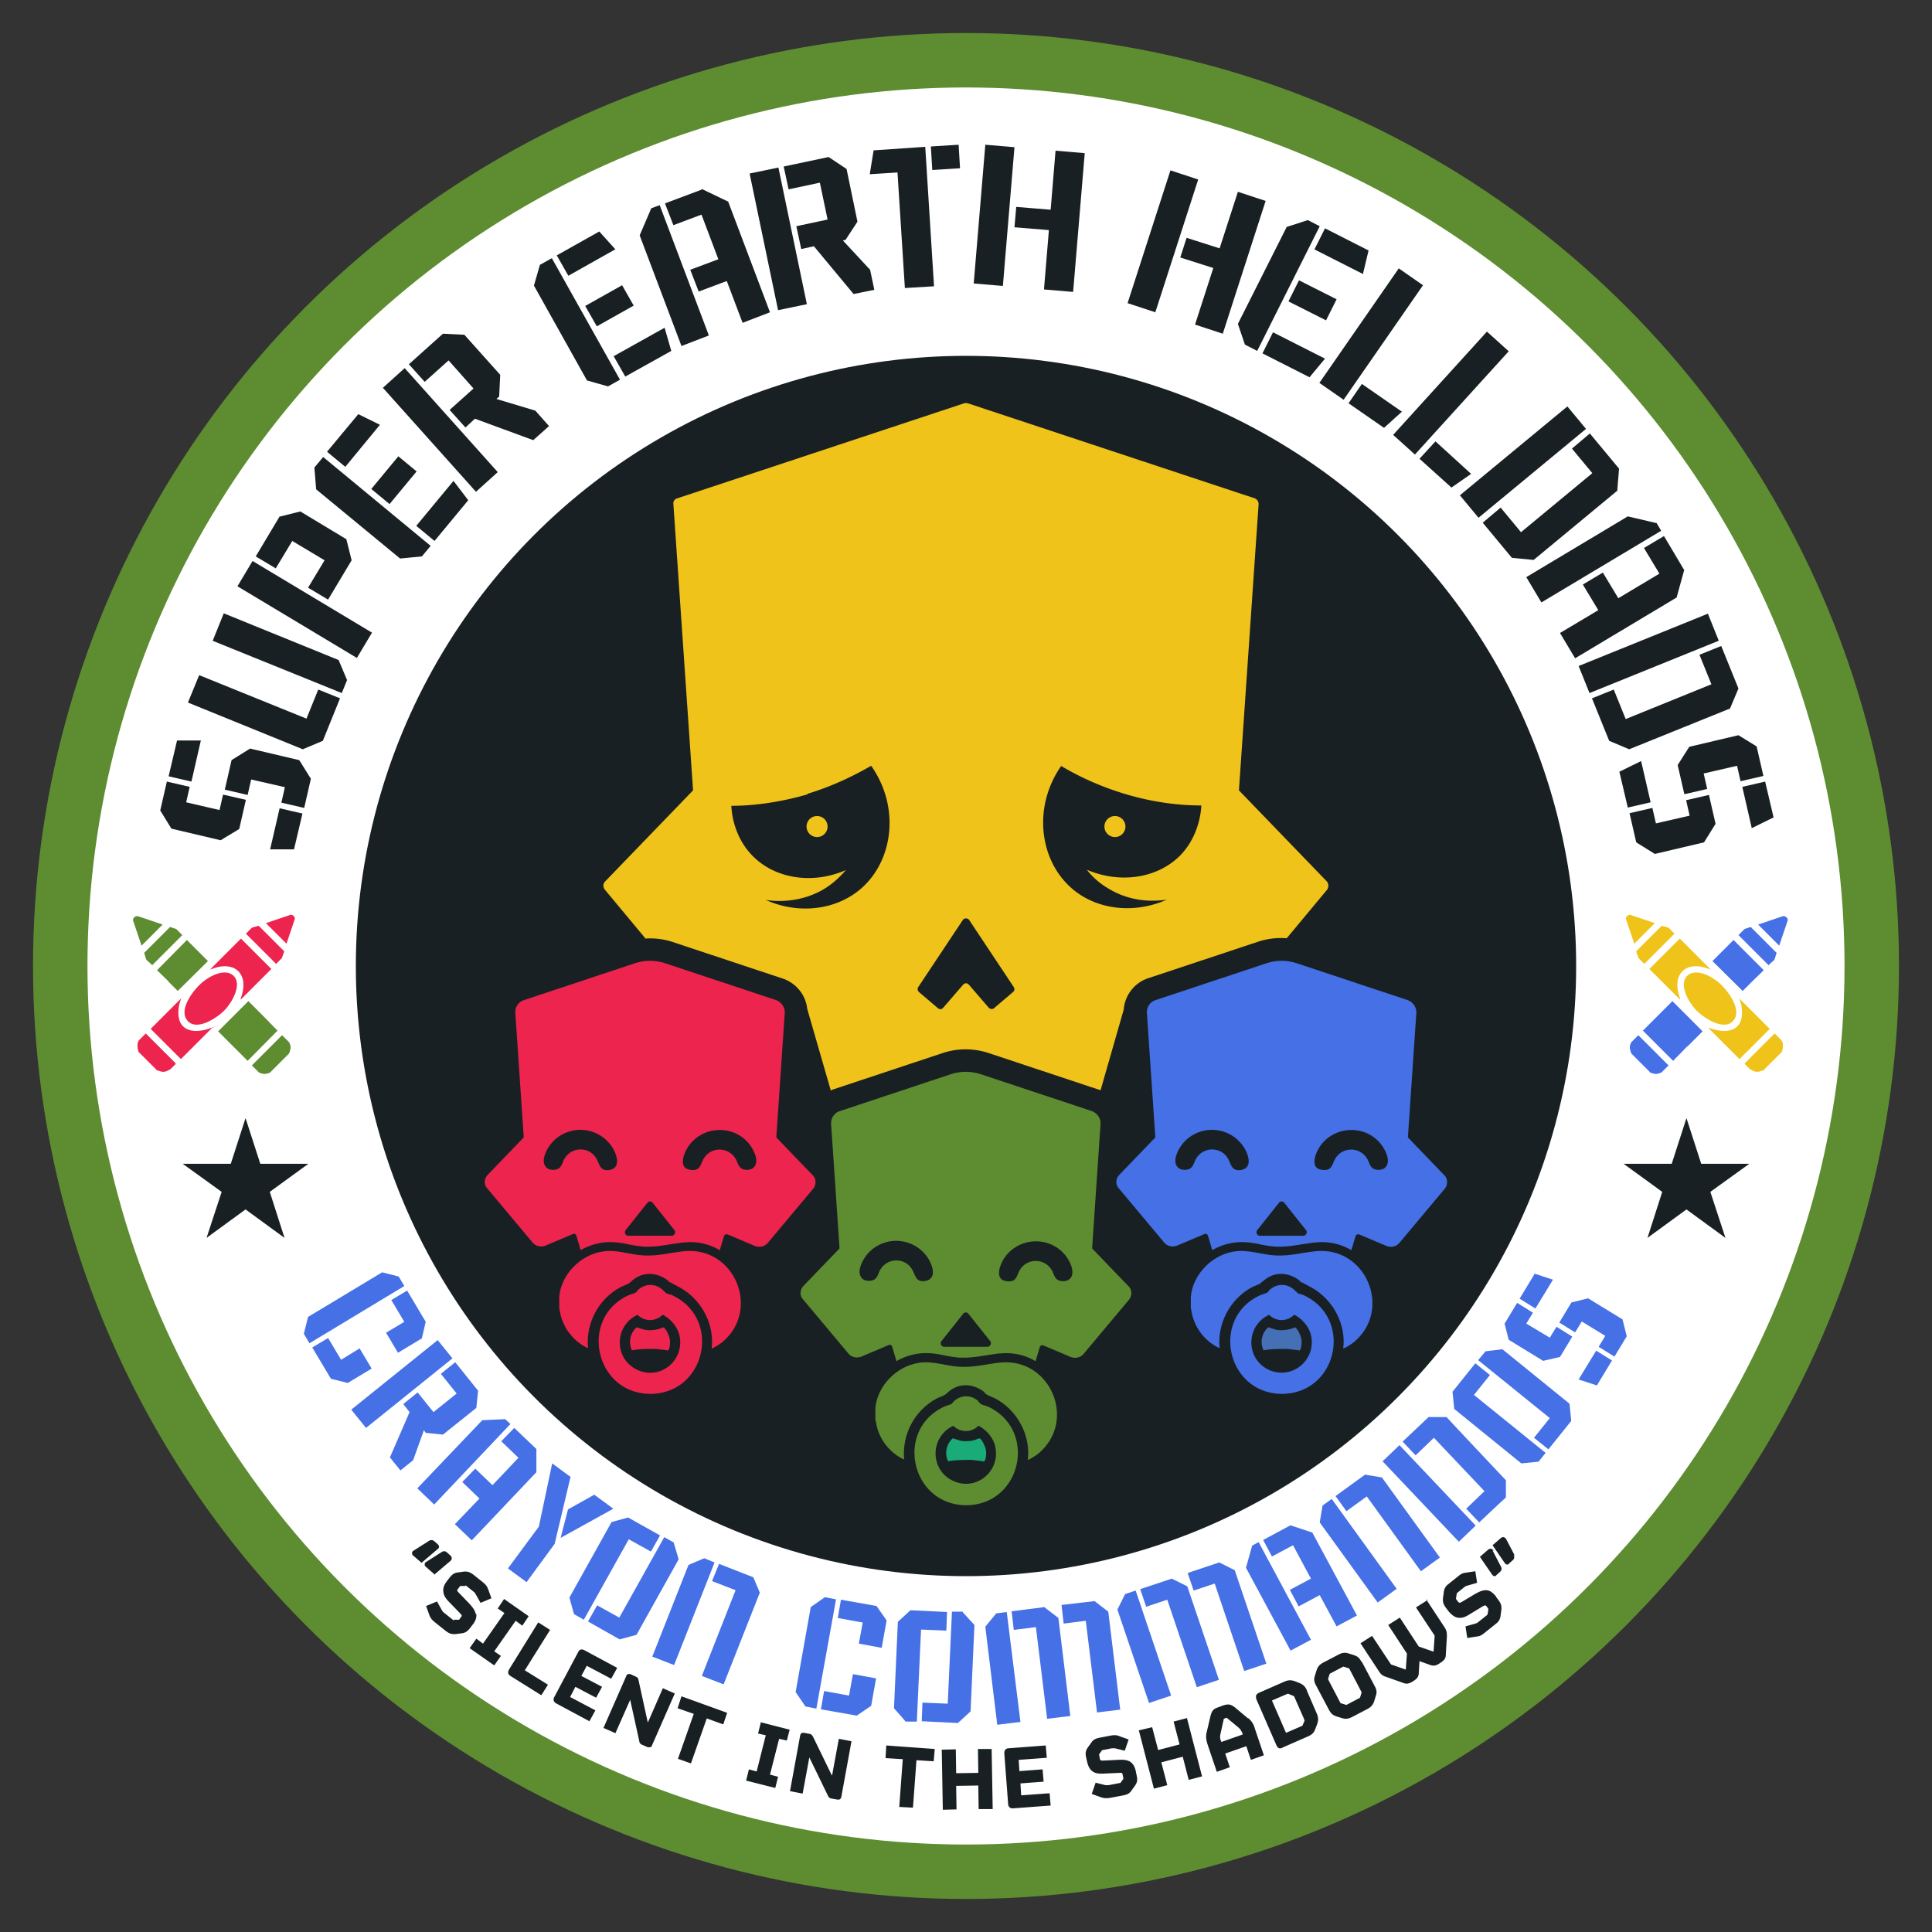 <svg id="Layer_1" xmlns="http://www.w3.org/2000/svg" version="1.1" viewBox="0 0 550 550">
  <rect x="0" y="0" width="550" height="550" fill="#333333" stroke="none"/>
  <defs>
    <style>
      .st1{fill:#192023}.st2{fill:#ed244e}.st4{fill:#5e8c31}.st5{fill:#efc319}.st7{fill:#4570e6}
    </style>
  </defs>
  <circle class="st4" cx="275" cy="275" r="265.6"/>
  <circle cx="275" cy="275" r="250.1" fill="#fff"/>
  <circle class="st1" cx="275" cy="275" r="173.7"/>
  <path class="st1" d="m45.6 230.8 1.9-8.3L54 224l-1 4.4 9.5 2.2 1-4.4 6.5 1.5-1.9 8.3-5.3 3.2-14-3.3-3.2-5.2Zm11.6-20.1-2.7 11.8L48 221l2.4-10.2h6.9Zm8.7 5.7 5.3-3.3 14 3.3 3.3 5.3-1.9 8.3-6.5-1.5 1-4.4-9.6-2.2-1 4.4-6.5-1.5 1.9-8.3Zm11 25.4 2.7-11.7 6.5 1.5-2.4 10.2h-6.9Zm10.3-37.1 3.4-8.4 6.2 2.5-4.9 12.1-5.7 2.4L53.5 200l3.2-7.8 30.6 12.4Zm-26.6-22.4 3.1-7.7 32.7 13.3 2.4 5.7-1.5 3.7-36.8-14.9Zm7-15.4 4.3-7.2 34 20.4-4.3 7.2-34-20.4Zm11.9-19.8 6-1.5 13.1 7.9 1.5 6-6.7 11.2-5.7-3.4 4.7-7.8-9.2-5.5-4.7 7.8-5.7-3.4 6.7-11.2Zm10-14 2.5-3 30.6 25.3-2.5 3-6.2.6L90 139.3l-.5-6.2Zm18.6-12.1-9.8 11.9-5.2-4.3 8.9-10.7 6.1 3Zm10.5 13.2-7.7 9.3-5.2-4.3 7.7-9.3 5.2 4.3Zm-.1 15.5 10.6-12.8 4.2 5.5-9.6 11.6-5.2-4.3Zm-9.5-39.3 6.2-5.6 26.5 29.6-6.2 5.6-26.5-29.6Zm32.4 3.2 11 3.3 3.9 4.4-4.5 4-16.6-6.1-2.7 2.5-4.5-5 6.8-6.1-7.1-8-6.8 6.1-4.5-5 9.7-8.7 6.1.3 10.2 11.4-.3 6.2-.8.7Zm12.3-38.2 3.4-1.9 19.4 34.6-3.4 1.9-6-1.7-15.1-27 1.7-5.9Zm21.6-4.5-13.5 7.6-3.3-5.8 12.1-6.8 4.6 5.1Zm5.1 16.1-10.5 5.9-3.3-5.8 10.5-5.9 3.3 5.8Zm-5.7 14.4 14.5-8.1 1.9 6.6-13.1 7.3-3.3-5.8Zm10.7-42.1 2.4-.9 14 37.1-7.8 3L182.1 67l3.3-7.7Zm14.4-5.5 7.5 3.6 11.9 31.5-7.8 3-4.5-11.9-8 3-2.4-6.2 8-3-4.8-12.7-8 3-2.4-6.2 10.4-3.9Zm13.6-4.4 8.2-1.7 8.1 38.9-8.2 1.7-8.1-38.9Zm26.5 19 7.8 8.4 1.2 5.7-5.9 1.2-11.3-13.6-3.6.8-1.4-6.5 8.9-1.9-2.2-10.5-8.9 1.9-1.4-6.5 12.8-2.7 5.1 3.4 3.1 15-3.4 5.2-1 .2Zm8.8-25.6 14.7-1 2.5 39.7-8.3.5-2.1-32.9-7.9.5 1.1-6.8Zm16.3-1.1 7.9-.5.4 6.7-7.9.5-.4-6.7Zm15.5-.5 8.3.7-3.3 39.5-8.3-.7 3.3-39.5Zm20 1.7 8.3.7-3.3 39.5-8.3-.7 1.4-16.9-9.8-.8.5-5.8 9.8.8 1.4-16.9Zm32.7 5.6 7.9 2.6-12.2 37.8-7.9-2.6 12.2-37.8Zm19.2 6.1 7.9 2.6L348.1 95l-7.9-2.6 5.2-16.1-9.4-3 1.8-5.6 9.4 3 5.2-16.1Zm19.8 8 3.5 1.8-17.8 35.5-3.5-1.8-2-5.9 13.9-27.6 5.9-1.9Zm-9.8 32 14.8 7.5-4.4 5.3-13.4-6.8 3-6Zm15.1-3.4-10.7-5.4 3-6 10.7 5.4-3 6ZM388 78l-13.8-7 3-6 12.4 6.3L388 78Zm10.2-1.6 6.9 4.8-22.6 32.6-6.9-4.8 22.6-32.6Zm-10.5 32.9 11.4 7.9-5.1 4.6-10.1-7 3.8-5.5Zm35.6-14.9 6.2 5.6-26.7 29.4-6.2-5.6 26.7-29.4Zm-14.7 31.2 10.2 9.3-5.6 3.9-9.1-8.2 4.5-4.9Zm37.6-9.9 5.3 6.4-30.6 25.3-5.3-6.4 30.6-25.3Zm14.7 17.8-.5 6.2-23.8 19.7-6.2-.6-8.3-10 5.1-4.3 5.8 7 20.3-16.8-5.8-7 5.1-4.3 8.3 10Zm10.7 15.4 1.3 2.2-34.1 20.4-4.3-7.2 28.9-17.3 8.1 1.9Zm7.9 13.2-2.2 8-28.9 17.3-4.3-7.2 10.9-6.5-4.4-7.3 5.7-3.4 4.4 7.3 11.7-7-4.4-7.3 5.7-3.4 5.7 9.6Zm6.7 12.6 3.1 7.7-36.8 14.9-3.1-7.7 36.8-14.9Zm8.7 21.3-2.4 5.7-28.7 11.6-5.7-2.4-4.9-12.1 6.2-2.5 3.4 8.4 24.4-9.9-3.4-8.4 6.2-2.5 4.9 12.1Zm-27.7 20.7 2.7 11.7-6.5 1.5-2.4-10.2 6.1-3Zm21.2 17.8-3.3 5.3-14 3.3-5.3-3.3-1.9-8.3 6.5-1.5 1 4.4 9.6-2.2-1-4.4 6.5-1.5 1.9 8.3Zm11.7-21.9 1.9 8.3-6.5 1.5-1-4.4-9.5 2.2 1 4.4-6.5 1.5-1.9-8.3 3.3-5.2 14-3.3 5.2 3.2Zm-1.4 23.2L496 224l6.5-1.5 2.4 10.2-6.1 3Z"/>
  <path class="st7" d="m113.5 363.4 1.6 2.7-27 16.3-1.6-2.7 1.2-4.8 21.1-12.7 4.7 1.2Zm-11.1 20.5 3.4 5.7-6.8 4.1-4.8-1.2-5.3-8.9 4.5-2.7 3.7 6.2 5.2-3.2Zm18.8-7.7-1.1 4.8-6.8 4.1-3.4-5.7 5.2-3.1-3.7-6.2 4.5-2.7 5.3 8.9Zm3.4 5.3 4.2 5.2-24.6 19.8-4.2-5.2 24.6-19.8Zm-3.9 25.6-3.1 8.6-3.6 2.9-3-3.7 5.6-12.9-1.8-2.3 4.1-3.3 4.5 5.6 6.6-5.3-4.5-5.6 4.1-3.3 6.5 8.1-.5 4.9-9.5 7.6-4.9-.5-.5-.7Zm23.1-3.1 1.5 1.4-21.7 22.9-4.8-4.6 18.5-19.4 6.6-.3Zm8.9 8.5v6.6l-18.4 19.4-4.8-4.6 7-7.3-4.9-4.7 3.7-3.8 4.9 4.7 7.4-7.8-4.9-4.7 3.7-3.8 6.4 6.1Zm9.7 8-4.5 19-8 10.9-5.3-3.9 8.8-11.9 3.8-18 5.3 3.9Zm6.9 5.1 5.3 3.9-15 8.3 2.1-8.1 7.5-4.2Zm16 16.1-6.3-3.5-12.8 22.9-2.8-1.6-1.3-4.7 12-21.5 4.7-1.3 9.1 5.1-2.6 4.6Zm6.5-2.5 1.4 4.7-12 21.5-4.8 1.3-9-5.1 2.6-4.6 6.3 3.5 12.8-22.9 2.7 1.5Zm11.7 5.4L191.9 474l-6.2-2.4 10.3-26.1 4.5-1.9 2.9 1.2Zm10.9 4.3 1.9 4.5-10.3 26.1-6.2-2.4 9.6-24.4-6.7-2.6 2-4.9 9.7 3.8Zm20.5 5.8 3.1.6-5.6 31.1-3.1-.6-2.8-4.1 4.3-24.2 4-2.8Zm8 21.9 6.5 1.2-1.4 7.8-4.1 2.8-10.2-1.8.9-5.2 7.1 1.3 1.1-6Zm6.7-19.3 2.8 4-1.4 7.8-6.5-1.2 1.1-6-7.1-1.3.9-5.2 10.2 1.8Zm19.8 6.9-7.2-.3-1.2 26.2h-3.2c0-.1-3.3-3.8-3.3-3.8l1.1-24.6 3.6-3.3 10.4.5-.2 5.3Zm4.7-5.2 3.3 3.6-1.1 24.6-3.6 3.3-10.3-.5.2-5.3 7.2.3 1.2-26.2h3.1Zm12.5-.1 3.9 31.3-6.6.8-3.4-27.9 3.1-3.8 3.1-.4Zm10.8-1.3 3.9 3 3.4 27.9-6.6.8-3.2-26.1-6.3.8-.6-5.3 9.4-1.2Zm14.2-1.8 3.9 3 3.4 27.9-6.6.8-3.2-26.1-6.3.8-.6-5.3 9.4-1.1Zm11.7-3 10.1 29.9-6.3 2.1-9-26.6 2.2-4.4 3-1Zm10.3-3.4 4.4 2.2 9 26.6-6.3 2.1-8.4-24.9-6 2-1.7-5 9-3Zm13.5-4.6 4.4 2.2 9 26.6-6.3 2.1-8.4-24.9-6 2-1.7-5 9-3Zm9.4-4.8 1.8-1 14.9 27.8-5.8 3.1-12.7-23.6 1.8-6.4Zm10.8-5.8 6.3 2.1 12.7 23.6-5.8 3.1-4.8-8.9-6 3.2-2.5-4.7 6-3.2-5.1-9.5-6 3.2-2.5-4.7 7.8-4.2Zm11.8-7.5 18.5 25.6-5.4 3.9-16.5-22.8.8-4.8 2.5-1.8Zm9.5-6.9 4.8.8 16.5 22.8-5.4 3.9-15.4-21.3-5.8 4.2-3.1-4.3 8.4-6.1Zm5-3.8 4.8-4.6 21.7 22.9-4.8 4.6-21.7-22.9Zm13.3-12.6h4.9c0 .1 16.9 18 16.9 18v4.9c-.1 0-7.6 7.1-7.6 7.1l-3.7-3.9 5.2-5-14.4-15.2-5.2 5-3.7-3.9 7.5-7.1Zm17.2-11.9-4.5 5.6 20.4 16.5-2 2.5-4.9.5-19.1-15.5-.5-4.9 6.5-8.1 4.1 3.3Zm-1.3-6.8 4.9-.6 19.1 15.5.5 4.9-6.5 8.1-4.1-3.3 4.5-5.6-20.4-16.5 2-2.4Zm5.6-8 3.5-5.8 4.5 2.8-1.9 3.1 6.7 4 1.9-3.1 4.5 2.8-3.5 5.8-4.8 1.1-9.8-6-1.2-4.7Zm13.7-12.4-5 8.2-4.5-2.8 4.3-7.1 5.2 1.7Zm5.2 6.5 4.8-1.2 9.8 6 1.2 4.8-3.5 5.8-4.5-2.8 1.9-3.1-6.7-4.1-1.9 3.1-4.5-2.8 3.5-5.8Zm2.1 21.9 5-8.2 4.5 2.8-4.3 7.1-5.2-1.7Z"/>
  <path class="st1" d="M125 440.4c0-.2-.1-.5-.3-.7l-1-.9c-.5-.4-.9-.5-1.5-.2l-4.4 2.8c-.4.2-.5.5-.5.7 0 .3.1.6.4.8l2.3 2 4.7-4c.2-.2.3-.4.3-.7Zm-1.4 7.9 4.7-4c.2-.2.3-.4.3-.7 0-.2-.1-.5-.3-.7l-1-.9c-.3-.3-.8-.6-1.5-.2l-4.4 2.8c-.4.2-.5.5-.5.7 0 .2 0 .5.4.8l2.3 2Zm11.8 11.1c-.2-1-.8-1.8-1.9-3l-2.9-3c-.6-.6-.5-.7-.2-1.1l.6-.8h1.5c0-.2.1-.2.3 0l2 1.6c.3.2.4.4.6.7l1.4 2.5 3.1-1.3-.9-2.5c-.4-1-.7-1.4-1.7-2.2l-2.5-2c-.8-.6-1.5-1-2.7-.9l-1.4.2c-1.2.1-1.8.4-2.7 1.5l-.6.8c-.9 1.1-1.3 2.1-1.2 3 0 1 .5 2 1.7 3.2l3.1 3.2c.6.6.5.7.2 1.1l-.5.7h-1.5c0 .2-.1.2-.3 0l-2.5-2c-.3-.2-.4-.4-.6-.7l-1.4-2.5-3.1 1.3.9 2.5c.4 1 .7 1.4 1.7 2.2l3 2.4c.7.5 1.3.9 2.3.9h.5l1.4-.2c1.2-.1 1.8-.4 2.7-1.5l.6-.8c1-1.2 1.3-2.2 1.2-3.2Zm11.4 2 1.9 1.4 1.8-2.7-7-4.9-1.8 2.7 1.9 1.3-6.1 8.7-1.9-1.4-1.9 2.7 7 4.9 1.9-2.7-1.9-1.3 6.1-8.7zm6.4.5-8.3 13.4c-.2.4-.3.7-.2 1 0 .3.3.6.6.8l8.8 5.5 1.9-3-6.6-4.1 7.2-11.5-3.3-2.1Zm13.8 12.3 7 3.7 1.7-3.1-9.3-5c-.4-.2-.7-.3-1-.2-.3 0-.6.3-.8.7l-6.8 12.8c-.4.7-.2 1.4.5 1.8l9.5 5.1 1.7-3.1-7.2-3.8 1.5-2.9 5.9 3.1 1.7-3.1-5.9-3.1 1.5-2.8Zm17.4 16.1-2.6-11.9c-.1-.6-.3-.9-.8-1.1l-1.5-.7c-.3-.1-.6 0-.7 0-.2 0-.4.2-.5.5l-6.5 14.8 3.4 1.5 4.2-9.5 2.6 11.8c0 .4.3.8.8 1l1.6.7h.7c.2 0 .4-.2.5-.5l6.5-14.8-3.4-1.5-4.2 9.6Zm8.5-4 4.6 1.6-4.5 12.8 3.7 1.3 4.5-12.8 4.7 1.7 1.1-3.3-13-4.7-1.1 3.4zm22.9 7.2 2.2.5-2.6 10.3-2.2-.6-.8 3.2 8.3 2.1.8-3.2-2.3-.6 2.6-10.2 2.2.5.8-3.1-8.2-2.1-.8 3.2zm21 11.9-5.3-10.9c-.3-.5-.5-.8-1-.9l-1.6-.3c-.3 0-.6 0-.7.1-.1 0-.3.3-.4.6l-2.9 15.9 3.6.7 1.9-10.3 5.3 10.9c.2.4.4.7 1 .8l1.7.3h.2c.2 0 .4 0 .5-.1.1 0 .3-.3.4-.6l2.9-15.9-3.6-.7-1.9 10.3Zm15.3-4.9 4.9.3-1 13.6 3.9.2 1-13.5 4.9.3.3-3.5-13.8-1-.2 3.6zm26.3-2.6.1 6.8-6.3.1-.1-6.8-4 .1.3 17.1 3.9-.1-.1-6.7 6.3-.1.1 6.7h4l-.3-17.1h-3.9zm12.3 13.1-.2-3.3 6.6-.5-.3-3.5-6.6.5-.2-3.2 8-.6-.3-3.5-10.6.8c-.4 0-.7.2-.9.4-.2.2-.3.6-.3 1l1.1 14.5c0 .4.2.7.4.9.2.2.5.3.8.3h.2l10.7-.8-.3-3.5-8.1.6Zm32.7-6.5c-.3-1.5-.8-2.4-1.7-3-.9-.5-1.9-.6-3.5-.5l-4.1.2c-.8 0-.9 0-1-.6l-.2-1v-.2l.8-1.1s0-.1.3-.1l2.5-.5h.9l2.8.7 1.1-3.2-2.5-.9c-1-.4-1.5-.4-2.7-.2l-3.1.6c-1 .2-1.8.5-2.4 1.5l-.8 1.1c-.7 1-.9 1.6-.6 3l.2.9c.3 1.4.7 2.3 1.4 2.9.8.7 1.8.9 3.5.8l4.4-.2c.8 0 .8 0 .9.6l.2.9v.2l-.8 1.1s0 .1-.3.1l-3.1.6h-.9l-2.8-.7-1.1 3.2 2.5.9c.6.2 1 .3 1.5.3s.8 0 1.3-.1l3.7-.7c1-.2 1.8-.5 2.4-1.5l.8-1.1c.7-1 .9-1.6.6-3l-.2-.9Zm10.7-14.4 1.7 6.5-6.1 1.6-1.7-6.5-3.8.9 4.3 16.6 3.8-1-1.7-6.5 6.1-1.6 1.7 6.6 3.8-1-4.3-16.6-3.8 1zm21.2-.9-3.7-3.1c-1.2-.9-1.8-1.1-3.4-.6l-1.3.5c-1.6.5-1.9 1.1-2.3 2.5l-1.1 4.7c-.3 1.3-.1 2.2.3 3.5l2.6 7.7 3.7-1.3-1.3-3.9 6-2.1 1.3 3.9 3.7-1.3-2.6-7.7a5.3 5.3 0 0 0-1.9-2.9Zm-1.6 4.6-6 2.1-.2-.5c-.2-.6-.2-1-.1-1.6l1-4.5.8-.3 3.5 2.9c.4.4.6.7.9 1.3l.2.5Zm18.4-12.5c-.6-1.3-1.1-1.7-2.2-2.2l-1.3-.5c-1.1-.4-2-.3-2.9.1l-7.3 3.2c-.4.2-.6.4-.8.7-.1.3 0 .6 0 1l5.8 13.3c.2.4.4.6.7.8h.4c.2 0 .4 0 .6-.2l7.3-3.2c.9-.4 1.6-.9 2-2l.5-1.3c.4-1.1.5-1.8 0-3.1l-2.9-6.7Zm-.7 8.5-.6 1.4s0 .1-.3.2l-4.4 1.9-4-9.2 4.4-1.9h.3l1.4.6c.1 0 .1 0 .2.1l2.9 6.6v.2Zm16.2-16.7c-.7-1.3-1.2-1.6-2.4-2l-1.3-.4c-1.2-.4-2-.1-2.8.3l-4.4 2.3c-.9.5-1.5 1-1.9 2.2l-.4 1.3c-.4 1.2-.4 1.8.3 3.1l3.6 6.8c.7 1.3 1.2 1.6 2.4 2l1.3.4c.4.1.7.2 1.1.2.6 0 1.2-.2 1.8-.5l4.4-2.3c.9-.5 1.5-1 1.9-2.2l.4-1.3c.4-1.2.4-1.8-.3-3.1l-3.6-6.8Zm0 8.8-.4 1.3s0 .1-.2.2l-3.6 1.9c-.2.1-.2 0-.3 0l-1.3-.4c-.1 0-.1 0-.2-.1l-3.5-6.7v-.2l.4-1.3s0-.1.2-.2l3.6-1.9c.2-.1.3 0 .3 0l1.3.4c.1 0 .1 0 .2.1l3.5 6.7v.2Zm18.8-26.4-3.3 2.1 5.3 8v.4l-.3 4.2-4-1.4c-.2 0-.2-.1-.3-.2l-5.3-8.1-3.3 2.1 5.3 8.1v.4l-.3 4.2-4-1.4c-.2 0-.2-.1-.3-.2l-5.3-8-3.3 2.1 5.2 7.9c.7 1.1 1.2 1.4 2.2 1.7l4.8 1.7c.3.1.6.2.9.2.5 0 1-.2 1.6-.5l.6-.4c.9-.6 1.3-1.2 1.3-2.2l.2-3.3 3.1 1.1c.9.3 1.6.2 2.5-.4l.6-.4c.9-.6 1.3-1.2 1.3-2.2l.3-5.1c0-1.1 0-1.6-.7-2.7l-5.2-7.9Zm19.5-1c-1-1.2-1.8-1.8-2.9-1.8-1 0-1.9.4-3.3 1.2l-3.5 2.1c-.7.4-.8.3-1.1 0l-.6-.8v-.2l.2-1.3s0-.1.2-.3l2-1.6c.3-.2.4-.3.8-.4l2.8-.8-.5-3.3-2.6.4c-1.1.1-1.5.4-2.5 1.2l-2.5 2c-.8.6-1.3 1.3-1.4 2.5l-.2 1.4c-.1 1.2 0 1.8.9 3l.6.8c.9 1.1 1.7 1.7 2.6 1.9 1 .2 2 0 3.4-.9l3.8-2.3c.7-.4.8-.3 1.1 0l.5.7v.2l-.2 1.3s0 .1-.2.3l-2.5 2c-.3.2-.4.3-.8.4l-2.8.8.5 3.3 2.6-.4c1.1-.1 1.5-.4 2.5-1.2l3-2.4c.8-.6 1.3-1.3 1.4-2.5l.2-1.4c.1-1.2 0-1.8-.9-3l-.6-.8Zm5.3-11.7-2.4-4.6c-.2-.4-.5-.5-.7-.6-.3 0-.6 0-.9.3l-2.3 2 3.5 5.1c.2.2.4.4.6.4.2 0 .4 0 .6-.3l1-.9c.5-.4.6-.9.3-1.5Zm-6-1.3c-.2-.4-.5-.5-.7-.6-.3 0-.6 0-.9.3l-2.3 2 3.5 5.1c.2.2.4.4.6.4.2 0 .4 0 .6-.3l1-.9c.3-.3.7-.7.3-1.5l-2.4-4.6Z"/>
  <path class="st5" d="M183.5 267.2c2.6-.2 5.3.1 7.8.9l31.6 10.5c3.8 1.3 6.5 4.7 6.9 8.6l6.7 23.2c.2 0 .3-.1.5-.2l31.6-10.5c4.1-1.3 8.5-1.3 12.6 0l31.6 10.5c.2 0 .3.1.5.2l6.6-23c.3-4 3-7.6 6.9-8.9l31.6-10.5c2.5-.8 5.2-1.1 7.9-.9l11.4-13.7c.6-.7.6-1.8 0-2.5l-25-25.9 5.6-81.5c0-.7-.4-1.3-1-1.6l-81.5-27c-.5-.2-1.1-.2-1.6 0l-81.5 27c-.7.2-1.1.9-1 1.6l5.6 81.5-25 25.9c-.7.7-.7 1.7 0 2.5l11.4 13.7ZM302 218c4.5 2.7 10.6 5.7 18.2 8 8.6 2.6 16.2 3.3 21.8 3.3-.1 2.2-.9 9.2-6.3 14.5-6.5 6.3-16.9 7.8-26.3 3.8 1.3 1.7 3.4 3.8 6.4 5.5 6.9 4.1 13.8 3.4 16.4 3-9.4 4.2-20.2 2.9-27.2-3.3-9.2-8.1-11-23.3-2.8-34.9Zm-40.6 63 12.7-19.1c.4-.6 1.4-.6 1.8 0l12.7 19.1c.3.5.2 1.1-.2 1.4L283 287c-.5.4-1.1.3-1.5-.1l-5.7-6.6c-.4-.5-1.2-.5-1.6 0l-5.7 6.6a1 1 0 0 1-1.5.1l-5.4-4.6c-.4-.4-.5-1-.2-1.4Zm-31.6-55c7.6-2.3 13.7-5.4 18.2-8 8.2 11.6 6.4 26.8-2.8 34.9-7.1 6.2-17.8 7.5-27.2 3.3 2.5.4 9.5 1 16.4-3 3-1.8 5-3.9 6.4-5.5-9.4 4.1-19.9 2.5-26.3-3.8-5.5-5.4-6.2-12.3-6.3-14.5 5.6 0 13.2-.8 21.8-3.3Z"/>
  <path class="st7" d="m411.1 334.5-10.3-10.7 2.4-35.4c.1-1.6-.9-3.1-2.5-3.7l-31.6-10.5c-2.8-.9-5.7-.9-8.5 0L329 284.7c-1.6.5-2.6 2-2.5 3.7l2.4 35.4-10.3 10.7c-1 1.1-1.1 2.7-.1 3.8l12.9 15.4c.9 1.1 2.4 1.4 3.7.9l7.8-3.3c.4-.2.8 0 1 .5l1.2 4.1a16.82 16.82 0 0 1 8.3-2.3c2 0 3.8.3 5.6.7 1.5.3 2.8.5 4.2.6h1.1c2.1 0 4-.3 5.9-.6 1.3-.2 2.6-.4 4.1-.6.6 0 1.3-.1 1.9-.1 3.1 0 6 .8 8.5 2.3l1.2-4c.1-.4.6-.6 1-.5l7.8 3.3c1.3.5 2.8.2 3.7-.9l12.9-15.4c.9-1.1.9-2.8-.1-3.8Zm-58-1.4c-2.6.3-2.6-1.8-3.6-3.4-2-3.3-6.8-3.3-8.9 0-.7 1-.8 2.6-2.1 3.1-.9.4-2.4.3-3.1-.4-2-1.8.2-5.7 1.7-7.3a10.8 10.8 0 0 1 17 1.5c1.4 2.2 2.6 6-1 6.5Zm18 18.7h-12.4c-.8 0-1.3-.9-.8-1.6l6.2-7.8c.4-.5 1.1-.5 1.5 0l6.2 7.8c.5.6 0 1.6-.8 1.6Zm23.2-19.4c-.7.7-2.2.8-3.1.4-1.3-.5-1.4-2.1-2.1-3.1a5.28 5.28 0 0 0-8.9 0c-1.1 1.8-.9 3.8-4 3.3-3.3-.5-1.8-4.5-.6-6.4 3.8-5.9 12.3-6.6 17-1.5 1.5 1.6 3.7 5.5 1.7 7.3Z"/>
  <g id="_x33_sZlZK.tif">
    <path class="st7" d="M339 369.1c.6-6.3 6-11.8 12.2-12.8 4.2-.7 7.8.9 11.9 1.1 4.3.2 7.4-.8 11.4-1.2 14.4-1.5 22 16.7 10.9 25.9-.9.7-1.9 1.3-2.9 1.8-.2 0 0-1 0-1.2.3-6.6-3.4-13-9.2-16.2s-1.9-.8-2.6-1.2-.5-.6-.8-.8c-2.9-2.2-6.7-2.6-9.7-.3s-.9.9-1.3 1.1c-.6.4-1.8.8-2.6 1.2-6.2 3.4-9.8 10.3-9.1 17.3-4-1.8-7-5.6-7.9-9.9 0-.4-.3-1.2-.3-1.6V369Z"/>
    <path class="st7" d="M365.4 396.8h-1c-15.4-.6-19.7-21.7-5.6-28.1.5-.2 1.5-.5 1.9-.7s.6-.8 1-1c1.9-1.6 4.6-1.6 6.5 0s.7.9 1 1c.4.3 1.4.5 1.9.7 14.1 6.5 9.8 27.5-5.6 28.1Zm-4.1-22.5c-6.7 3.1-6.8 12.6 0 15.7 6.7 3 13.8-3.2 11.8-10.3-.7-2.3-2.5-4.3-4.6-5.4-.4.2-.7.6-1.1.8a5 5 0 0 1-6.1-.8Z"/>
    <path d="M361.1 377.9c.2 0 1.6.5 2 .6 1.3.3 2.7.2 4-.1s1.4-.6 1.6-.5c.8.4 1.7 2.6 1.8 3.5s0 2.5-.5 3-.1.1-.2 0l-3.4-.4c-2.3 0-4.5 0-6.7.4a5.55 5.55 0 0 1 1.4-6.6Z" fill="#4670b6"/>
  </g>
  <path class="st2" d="M231.3 334.5 221 323.8l2.4-35.4c.1-1.6-.9-3.1-2.5-3.7l-31.6-10.5c-2.8-.9-5.7-.9-8.5 0l-31.6 10.5c-1.6.5-2.6 2-2.5 3.7l2.4 35.4-10.3 10.7c-1 1.1-1.1 2.7-.1 3.8l12.9 15.4c.9 1.1 2.4 1.4 3.7.9l7.8-3.3c.4-.2.8 0 1 .5l1.2 4.1a16.82 16.82 0 0 1 8.3-2.3c2 0 3.8.3 5.6.7 1.5.3 2.8.5 4.2.6h1.1c2.1 0 4-.3 5.9-.6 1.3-.2 2.6-.4 4.1-.6.6 0 1.3-.1 1.9-.1 3.1 0 6 .8 8.5 2.3l1.2-4c.1-.4.6-.6 1-.5l7.8 3.3c1.3.5 2.8.2 3.7-.9l12.9-15.4c.9-1.1.9-2.8-.1-3.8Zm-58-1.4c-2.6.3-2.6-1.8-3.6-3.4-2-3.3-6.8-3.3-8.9 0-.7 1-.8 2.6-2.1 3.1-.9.4-2.4.3-3.1-.4-2-1.8.2-5.7 1.7-7.3a10.8 10.8 0 0 1 17 1.5c1.4 2.2 2.6 6-1 6.5Zm18 18.7h-12.4c-.8 0-1.3-.9-.8-1.6l6.2-7.8c.4-.5 1.1-.5 1.5 0l6.2 7.8c.5.6 0 1.6-.8 1.6Zm23.2-19.4c-.7.7-2.2.8-3.1.4-1.3-.5-1.4-2.1-2.1-3.1a5.28 5.28 0 0 0-8.9 0c-1.1 1.8-.9 3.8-4 3.3-3.3-.5-1.8-4.5-.6-6.4 3.8-5.9 12.3-6.6 17-1.5 1.5 1.6 3.7 5.5 1.7 7.3Z"/>
  <g id="_x33_sZlZK.tif1" data-name="_x33_sZlZK.tif">
    <path class="st2" d="M159.2 369.1c.6-6.3 6-11.8 12.2-12.8 4.2-.7 7.8.9 11.9 1.1 4.3.2 7.4-.8 11.4-1.2 14.4-1.5 22 16.7 10.9 25.9-.9.7-1.9 1.3-2.9 1.8-.2 0 0-1 0-1.2.3-6.6-3.4-13-9.2-16.2s-1.9-.8-2.6-1.2-.5-.6-.8-.8c-2.9-2.2-6.7-2.6-9.7-.3-.5.3-.9.9-1.3 1.1-.6.4-1.8.8-2.6 1.2-6.2 3.4-9.8 10.3-9.1 17.3-4-1.8-7-5.6-7.9-9.9 0-.4-.3-1.2-.3-1.6V369Z"/>
    <path class="st2" d="M185.6 396.8h-1c-15.4-.6-19.7-21.7-5.6-28.1.5-.2 1.5-.5 1.9-.7s.6-.8 1-1c1.9-1.6 4.6-1.6 6.5 0s.7.9 1 1c.4.3 1.4.5 1.9.7 14.1 6.5 9.8 27.5-5.6 28.1Zm-4.1-22.5c-6.7 3.1-6.8 12.6 0 15.7s13.8-3.2 11.8-10.3c-.7-2.3-2.5-4.3-4.6-5.4-.4.2-.7.6-1.1.8a5 5 0 0 1-6.1-.8Z"/>
    <path class="st2" d="M181.3 377.9c.2 0 1.6.5 2 .6 1.3.3 2.7.2 4-.1s1.4-.6 1.6-.5c.8.4 1.7 2.6 1.8 3.5s0 2.5-.5 3-.1.1-.2 0l-3.4-.4c-2.3 0-4.5 0-6.7.4a5.55 5.55 0 0 1 1.4-6.6Z"/>
  </g>
  <path class="st4" d="m321.2 366.1-10.3-10.7 2.4-35.4c.1-1.6-.9-3.1-2.5-3.7l-31.6-10.5c-2.8-.9-5.7-.9-8.5 0l-31.6 10.5c-1.6.5-2.6 2-2.5 3.7l2.4 35.4-10.3 10.7c-1 1.1-1.1 2.7-.1 3.8l12.9 15.4c.9 1.1 2.4 1.4 3.7.9l7.8-3.3c.4-.2.8 0 1 .5l1.2 4.1a16.82 16.82 0 0 1 8.3-2.3c2 0 3.8.3 5.6.7 1.5.3 2.8.5 4.2.6h1.1c2.1 0 4-.3 5.9-.6 1.3-.2 2.6-.4 4.1-.6.6 0 1.3-.1 1.9-.1 3.1 0 6 .8 8.5 2.3l1.2-4c.1-.4.6-.6 1-.5l7.8 3.3c1.3.5 2.8.2 3.7-.9l12.9-15.4c.9-1.1.9-2.8-.1-3.8Zm-58-1.4c-2.6.3-2.6-1.8-3.6-3.4-2-3.3-6.8-3.3-8.9 0-.7 1-.8 2.6-2.1 3.1-.9.4-2.4.3-3.1-.4-2-1.8.2-5.7 1.7-7.3a10.8 10.8 0 0 1 17 1.5c1.4 2.2 2.6 6-1 6.5Zm18 18.7h-12.4c-.8 0-1.3-.9-.8-1.6l6.2-7.8c.4-.5 1.1-.5 1.5 0l6.2 7.8c.5.6 0 1.6-.8 1.6Zm23.3-19.3c-.7.7-2.2.8-3.1.4-1.3-.5-1.4-2.1-2.1-3.1a5.28 5.28 0 0 0-8.9 0c-1.1 1.8-.9 3.8-4 3.3-3.3-.5-1.8-4.5-.6-6.4 3.8-5.9 12.3-6.6 17-1.5 1.5 1.6 3.7 5.5 1.7 7.3Z"/>
  <g id="_x33_sZlZK.tif2" data-name="_x33_sZlZK.tif">
    <path class="st4" d="M249.2 400.8c.6-6.3 6-11.8 12.2-12.8 4.2-.7 7.8.9 11.9 1.1 4.3.2 7.4-.8 11.4-1.2 14.4-1.5 22 16.7 10.9 25.9-.9.7-1.9 1.3-2.9 1.8-.2 0 0-1 0-1.2.3-6.6-3.4-13-9.2-16.2-.8-.4-1.9-.8-2.6-1.2s-.5-.6-.8-.8c-2.9-2.2-6.7-2.6-9.7-.3-.5.3-.9.9-1.3 1.1-.6.4-1.8.8-2.6 1.2-6.2 3.4-9.8 10.3-9.1 17.3-4-1.8-7-5.6-7.9-9.9 0-.4-.3-1.2-.3-1.6v-3.3Z"/>
    <path class="st4" d="M275.5 428.5h-1c-15.4-.6-19.7-21.7-5.6-28.1.5-.2 1.5-.5 1.9-.7s.6-.8 1-1a5 5 0 0 1 6.5 0c.3.3.7.9 1 1 .4.3 1.4.5 1.9.7 14.1 6.5 9.8 27.5-5.6 28.1Zm-4.1-22.6c-6.7 3.1-6.8 12.6 0 15.7s13.8-3.2 11.8-10.3c-.7-2.3-2.5-4.3-4.6-5.4-.4.2-.7.6-1.1.8a5 5 0 0 1-6.1-.8Z"/>
    <path d="M271.3 409.5c.2 0 1.6.5 2 .6 1.3.3 2.7.2 4-.1.4-.1 1.4-.6 1.6-.5.8.4 1.7 2.6 1.8 3.5s0 2.5-.5 3-.1.1-.2 0l-3.4-.4c-2.3 0-4.5 0-6.7.4a5.55 5.55 0 0 1 1.4-6.6Z" fill="#19ab78"/>
  </g>
  <circle class="st5" cx="232.6" cy="235.3" r="3"/>
  <circle class="st5" cx="317.4" cy="235.3" r="3"/>
  <path class="st4" d="M77 305.3c-.8.3-1.6.6-2.5.3s-.8-.3-.8-.3l-2-2 8.6-8.6 2 2s.3.6.3.7c.3.9 0 1.7-.3 2.5l-5.3 5.3ZM41.6 273c-.2-.3-.3-1.3-.6-1.7l7.4-7.4c.3.1 1.7.5 1.8.6l1.7 1.7-8.6 8.6c-.4-.6-1.4-1.2-1.7-1.7Zm4.7-9.8-6 6-2.4-7.1c-.2-.7.6-1.4 1.3-1.3l7.1 2.4Z" id="rZhpmU.tif"/>
  <path class="st4" d="m50.6 282.1 8.6-8.5-2.7-2.7-3.3-3.3-8.5 8.6 3.3 3.2h-.1l2.7 2.7zm24.4 7.2-4.3-4.3-8.6 8.6 4.3 4.3 4.1 4.1 8.5-8.6-4-4.1z"/>
  <path class="st2" d="m44.9 304.9-5.4-5.4c-.4-.8-.6-2.7.1-3.4l1.9-1.9 8.5 8.5v.2l-1.5 1.5-1 .5c-.9.4-1.7.2-2.6-.2Zm21.5-27.2c2.7 2.5-.4 7.7-2.3 9.7-2.1 2.3-8.5 6.6-11 2.8-2.1-3.1 2-8.4 4.3-10.4s6.6-4.2 9-2.1Z"/>
  <path class="st2" d="M51.6 284.1 51 286c-1.3 6.8 3 8.8 8.9 6.7s.2-.1.4 0l-8.7 8.7h-.2l-8.5-8.5 8.8-8.8Zm25.7-8.3-8.8 8.8c0-.5.3-1 .4-1.5 1.6-5.5-1.6-9.2-7.3-7.7l-1.8.6 8.8-8.8 8.6 8.6Zm1.3-1.4-8.6-8.6 1.7-1.7s1.8-.6 2-.5l7 7s.2.2.2.3-.7 1.9-.7 1.9l-1.5 1.5Zm3-5.7-5.9-5.9 7.1-2.4c.6 0 1.3.7 1.1 1.3l-2.4 7.1Z"/>
  <path class="st7" d="M469.7 305.3c.8.3 1.6.6 2.5.3s.8-.3.8-.3l2-2-8.6-8.6-2 2s-.3.6-.3.7c-.3.9 0 1.7.3 2.5l5.3 5.3Zm35.5-32.3c.2-.3.3-1.3.6-1.7l-7.4-7.4c-.3.1-1.7.5-1.8.6l-1.7 1.7 8.6 8.6c.4-.6 1.4-1.2 1.7-1.7Zm-4.7-9.8 6 6 2.4-7.1c.2-.7-.6-1.4-1.3-1.3l-7.1 2.4Z" id="rZhpmU.tif1" data-name="rZhpmU.tif"/>
  <path class="st7" d="m496.1 282.1-8.6-8.5 2.7-2.7 3.3-3.3 8.6 8.6-3.3 3.2-2.7 2.7zm-24.3 7.2 4.3-4.3 8.6 8.6-4.3 4.3h-.1l-4 4.1-8.6-8.6 4.1-4.1z"/>
  <path class="st5" d="m501.8 304.9 5.4-5.4c.4-.8.6-2.7-.1-3.4l-1.9-1.9-8.5 8.5v.2l1.5 1.5 1 .5c.9.4 1.7.2 2.6-.2Zm-21.4-27.2c-2.7 2.5.4 7.7 2.3 9.7 2.1 2.3 8.5 6.6 11 2.8 2.1-3.1-2-8.4-4.3-10.4s-6.6-4.2-9-2.1Z"/>
  <path class="st5" d="m495.1 284.1.6 1.9c1.3 6.8-3 8.8-8.9 6.7-.2 0-.2-.1-.4 0l8.7 8.7h.2l8.5-8.5-8.8-8.8Zm-25.6-8.3 8.8 8.8c0-.5-.3-1-.4-1.5-1.6-5.5 1.6-9.2 7.3-7.7l1.8.6-8.8-8.8-8.6 8.6Zm-1.4-1.4 8.6-8.6-1.7-1.7s-1.8-.6-2-.5l-7 7s-.2.2-.2.3.7 1.9.7 1.9l1.5 1.5Zm-2.9-5.7 5.9-5.9-7.1-2.4c-.6 0-1.3.7-1.1 1.3l2.4 7.1Z"/>
  <path class="st1" d="m69.9 318.3 4.2 13h13.7l-11 8 4.2 13.1-11.1-8.1-11.1 8.1 4.3-13.1-11.1-8h13.7l4.2-13zm410.2 0 4.2 13H498l-11.1 8 4.3 13.1-11.1-8.1-11.1 8.1 4.2-13.1-11-8h13.7l4.2-13z"/>
</svg>
